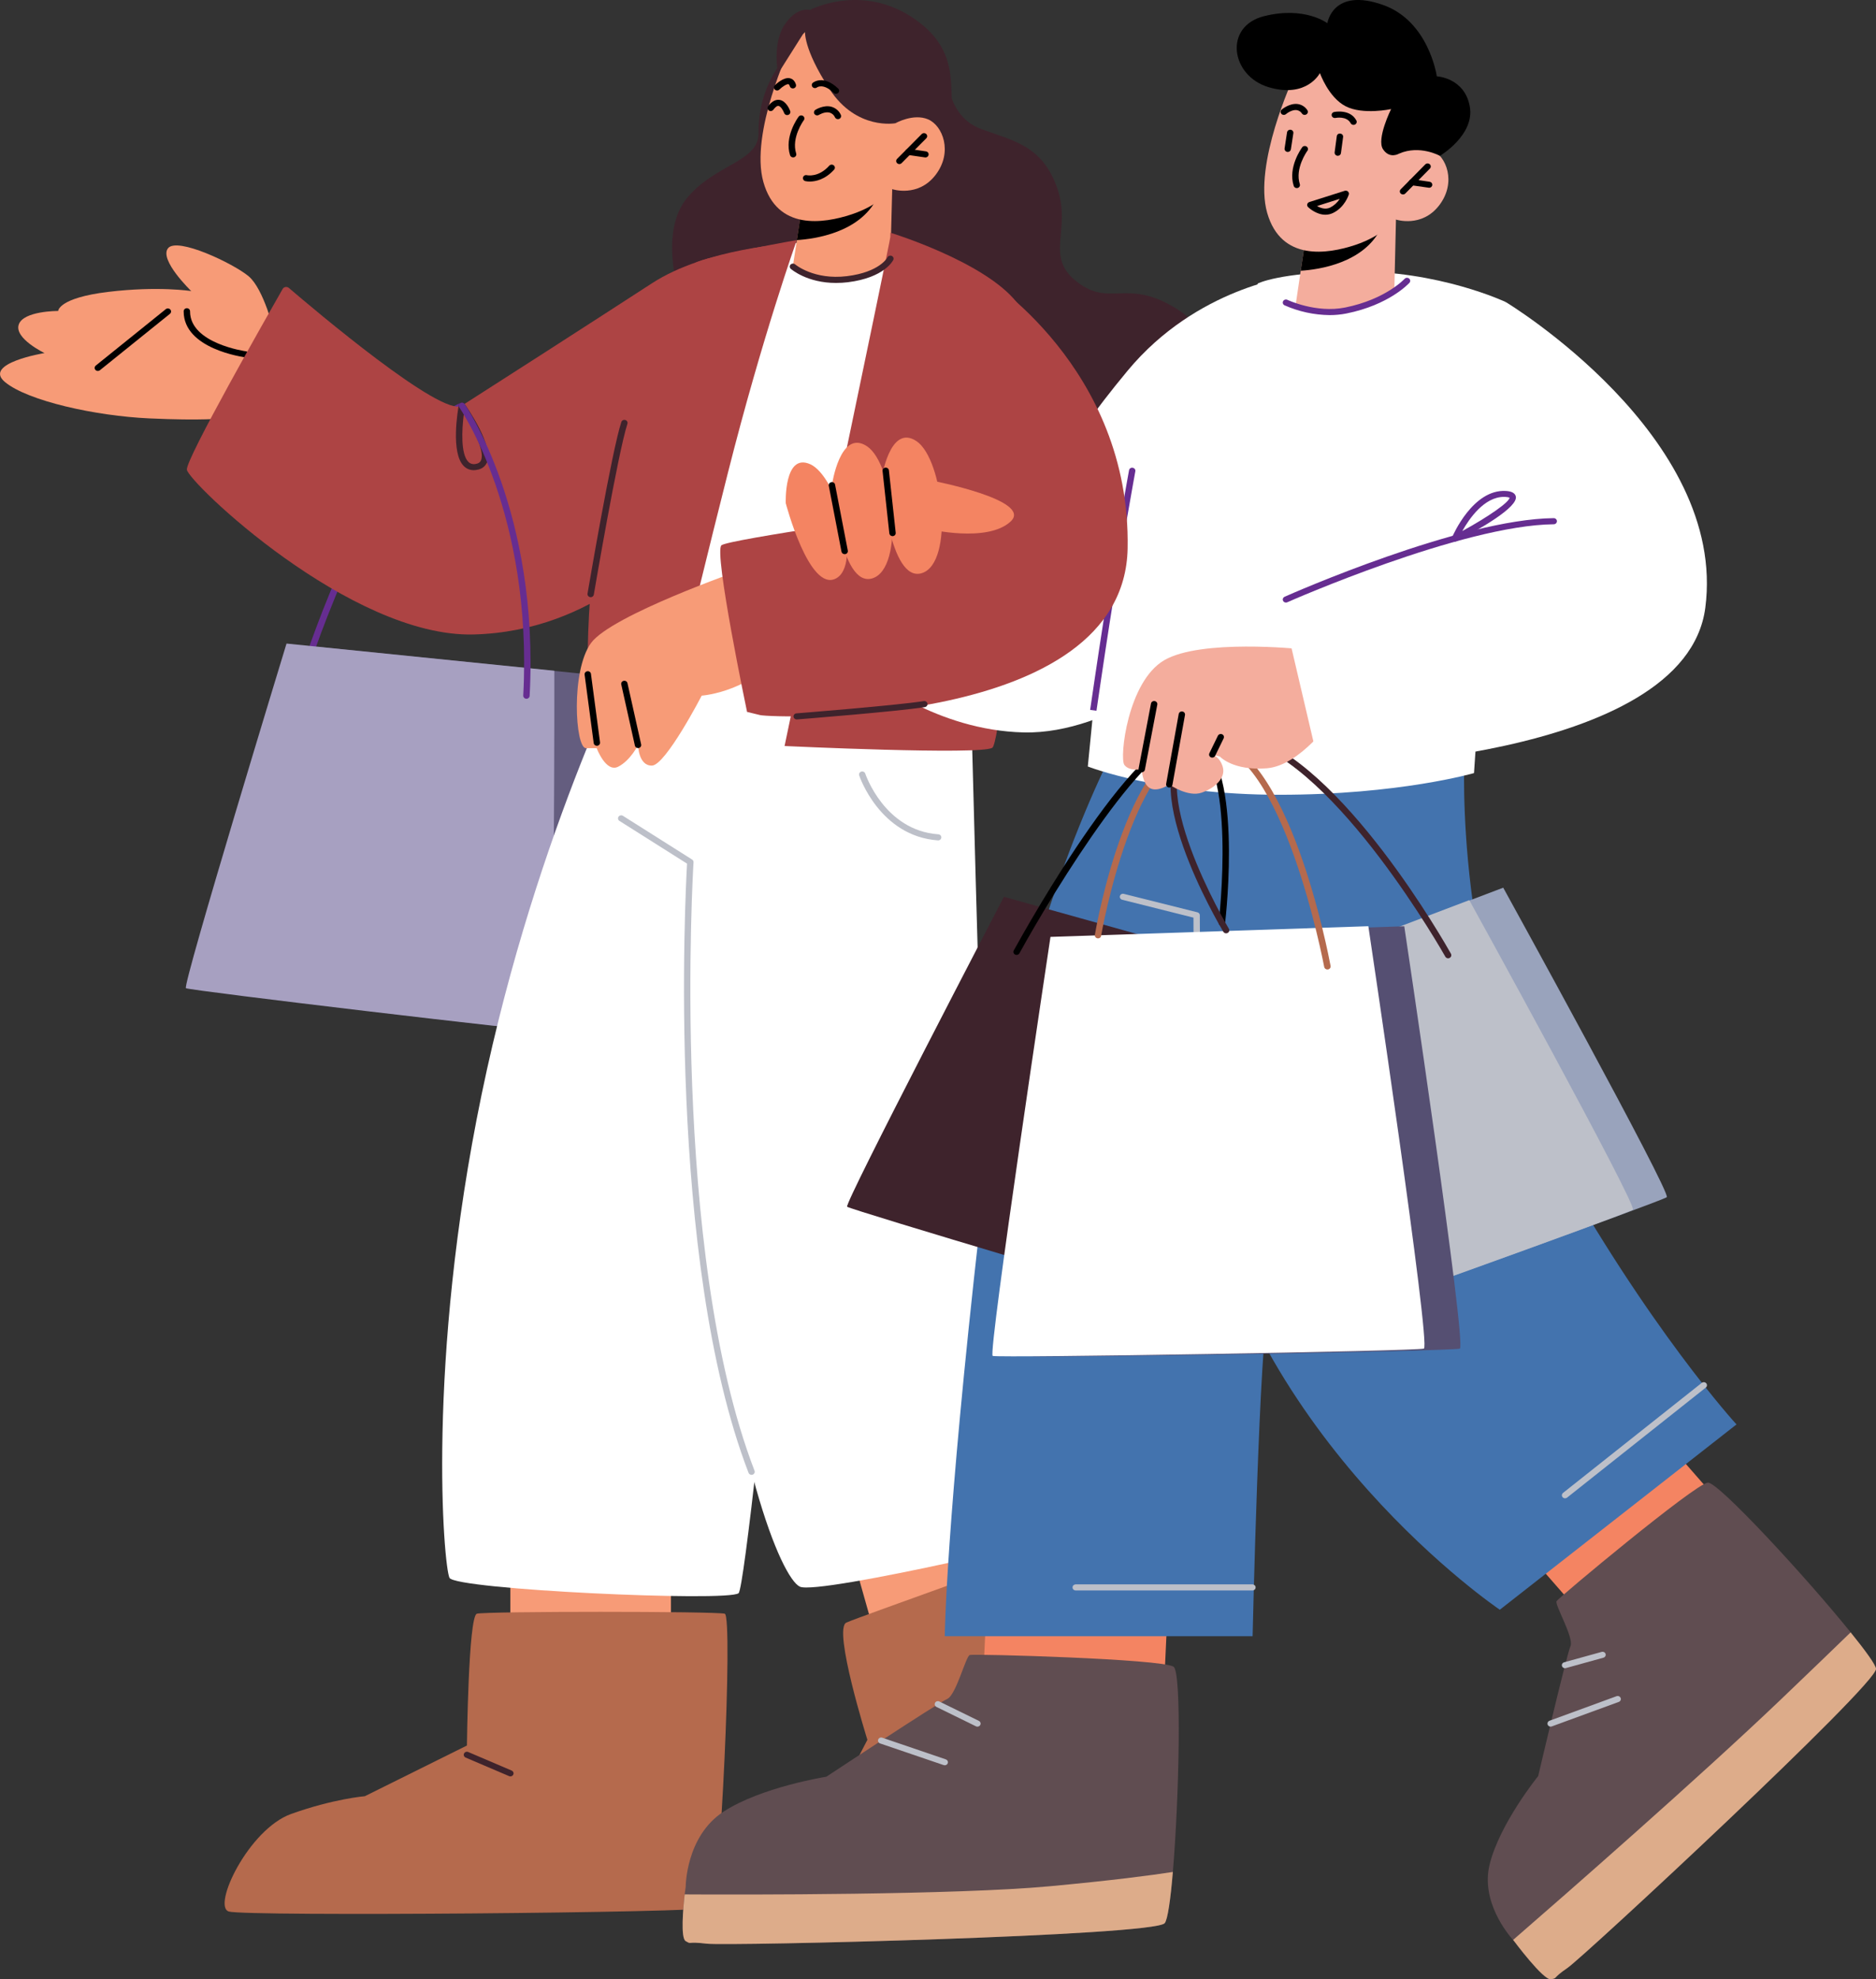 <svg width="346" height="365" viewBox="0 0 346 365" fill="none" xmlns="http://www.w3.org/2000/svg">
<rect x="0" y="0" width="346" height="365" fill="#333333" stroke="none"/>
<g clip-path="url(#clip0_4_165)">
<path d="M56.261 123.935C56.203 123.935 56.146 123.927 56.091 123.912C55.942 123.868 55.817 123.769 55.743 123.638C55.67 123.506 55.654 123.352 55.698 123.209C56.242 121.508 69.124 81.488 84.937 74.299C85.078 74.235 85.239 74.227 85.386 74.277C85.533 74.327 85.653 74.43 85.72 74.564C85.754 74.631 85.773 74.703 85.777 74.777C85.782 74.85 85.77 74.924 85.745 74.994C85.719 75.064 85.679 75.128 85.627 75.182C85.575 75.237 85.512 75.281 85.442 75.313C70.094 82.291 56.953 123.124 56.824 123.536C56.787 123.652 56.713 123.753 56.611 123.825C56.51 123.896 56.387 123.935 56.261 123.935Z" fill="#662D91"/>
<path d="M59.012 119.337C59.012 119.337 39.739 182.454 40.462 182.896C41.185 183.338 106.106 191.058 107.291 190.811C108.476 190.564 108.397 124.356 108.397 124.356L59.012 119.337Z" fill="#645D7F"/>
<path d="M50.575 61.214C50.575 61.214 48.66 53.292 45.856 50.946C43.053 48.599 32.66 43.647 30.984 45.788C29.308 47.928 35.274 53.682 35.274 53.682C35.274 53.682 29.21 52.713 19.971 53.828C10.733 54.943 10.733 57.347 10.733 57.347C10.733 57.347 4.293 57.306 3.452 59.866C2.612 62.425 8.212 65.111 8.212 65.111C8.212 65.111 -3.28 66.984 0.931 70.466C5.142 73.948 17.647 76.71 27.532 77.16C37.417 77.612 40.97 77.16 40.97 77.16L50.575 61.214Z" fill="#F79B77"/>
<path d="M18.042 68.412C17.921 68.412 17.804 68.376 17.705 68.31C17.606 68.244 17.531 68.15 17.49 68.042C17.449 67.933 17.443 67.816 17.474 67.704C17.505 67.593 17.571 67.493 17.663 67.419L30.592 57.004C30.712 56.913 30.864 56.87 31.017 56.884C31.169 56.899 31.31 56.969 31.408 57.082C31.507 57.194 31.556 57.338 31.546 57.484C31.535 57.631 31.465 57.767 31.351 57.865L18.422 68.279C18.316 68.366 18.181 68.413 18.042 68.412Z" fill="black"/>
<path d="M45.325 65.91C44.779 65.844 33.876 64.332 33.876 57.439C33.871 57.362 33.883 57.285 33.91 57.212C33.937 57.14 33.979 57.074 34.035 57.017C34.09 56.961 34.156 56.917 34.23 56.886C34.304 56.855 34.383 56.84 34.464 56.84C34.544 56.84 34.624 56.855 34.698 56.886C34.772 56.917 34.838 56.961 34.894 57.017C34.949 57.074 34.991 57.14 35.018 57.212C35.045 57.285 35.057 57.362 35.052 57.439C35.052 63.357 45.301 64.781 45.404 64.795C45.549 64.817 45.681 64.89 45.773 65C45.865 65.11 45.91 65.249 45.901 65.389C45.891 65.53 45.826 65.662 45.719 65.759C45.613 65.856 45.472 65.912 45.325 65.915V65.91Z" fill="black"/>
<path d="M309.61 268.466L283.987 288.954L293.038 299.306L318.661 278.818L309.61 268.466Z" fill="#F48462"/>
<path d="M52.845 118.683C52.845 118.683 33.572 181.797 34.295 182.241C35.018 182.685 99.934 190.403 101.131 190.154C102.328 189.904 102.237 123.701 102.237 123.701L52.845 118.683Z" fill="#A7A0C1"/>
<path d="M270.093 139.57C270.093 139.57 267.998 179.979 286.035 212.52C304.072 245.06 320.271 262.689 320.271 262.689L276.617 296.862C276.617 296.862 230.363 265.675 221.216 214.42C212.068 163.165 225.144 135.927 225.144 135.927L270.093 139.57Z" fill="#4373AE"/>
<path d="M125.12 53.741C125.12 53.741 121.725 42.804 126.556 36.717C131.648 30.306 139.932 29.901 139.889 24.603C139.79 12.297 149.118 6.612 149.118 6.612L149.51 55.076L125.12 53.741Z" fill="#3E232C"/>
<path d="M149.352 1.85C149.352 1.85 159.762 -3.675 169.853 4.368C179.944 12.411 171.677 21.89 179.19 26.496C186.703 31.103 193.827 36.389 192.724 44.125C191.62 51.861 195.218 61.379 202.08 57.672C212.528 52.029 220.754 68.708 216.559 78.085C212.365 87.463 134.847 65.413 134.847 65.413C134.847 65.413 124.456 48.061 129.903 40.089C135.349 32.117 149.379 16.276 149.352 1.85Z" fill="#3E232C"/>
<path d="M145.946 44.911C145.946 44.911 130.324 45.691 120.25 52.237C110.176 58.783 89.189 72.27 85.189 74.802C81.564 77.092 57.714 56.905 53.285 53.109C53.201 53.035 53.101 52.981 52.991 52.95C52.882 52.919 52.766 52.913 52.654 52.931C52.541 52.95 52.435 52.993 52.343 53.057C52.25 53.121 52.175 53.205 52.122 53.302C49.292 58.252 34.312 84.562 34.465 86.598C34.635 88.841 64.59 117.584 87.343 117.007C110.097 116.43 122.96 100.252 122.96 100.252L145.946 44.911Z" fill="#AD4444"/>
<path d="M123.748 288.249H94.128V301.744H123.748V288.249Z" fill="#F79B77"/>
<path d="M117.65 117.011C117.65 117.011 99.077 152.347 88.83 201.819C78.583 251.29 81.82 288.801 82.9 290.976C83.98 293.151 134.231 295.443 136.219 293.813C138.206 292.183 153.973 127.98 153.973 127.98L122.254 117.011H117.65Z" fill="white"/>
<path d="M86.118 321.903C86.118 321.903 86.379 298.064 87.947 297.597C89.515 297.13 132.113 297.139 133.674 297.597C135.235 298.055 132.807 350.883 131.15 351.817C129.494 352.751 45.344 353.454 42.208 352.518C39.071 351.581 45.866 337.327 53.699 334.522C61.533 331.718 67.288 331.251 67.288 331.251L86.118 321.903Z" fill="#B56A4D"/>
<path d="M186.688 282.563L158.092 289.952L161.772 302.979L190.369 295.59L186.688 282.563Z" fill="#F79B77"/>
<path d="M131.387 128.603C131.387 128.603 126.135 174.851 130.576 222.108C135.017 269.366 144.1 290.976 147.519 292.606C150.937 294.236 200.746 282.59 202.41 281.502C204.074 280.415 182.072 225.586 181.471 212.431C180.871 199.275 178.879 121.538 178.879 121.538L131.387 128.603Z" fill="white"/>
<path d="M159.977 320.852C159.977 320.852 153.561 300.375 156.099 299.232C158.637 298.09 191.946 286.438 194.574 284.93C197.203 283.421 204.526 320.852 204.526 320.852C204.526 320.852 177.823 353.591 176.602 354.574C175.381 355.556 141.751 356.57 139.494 356.213C136.472 355.734 133.987 346.455 140.729 341.833C146.889 337.618 151.61 336.984 151.61 336.984L159.977 320.852Z" fill="#B56A4D"/>
<path d="M181.978 295.498L181.355 308.979L214.723 310.389L215.346 296.908L181.978 295.498Z" fill="#F48462"/>
<path d="M117.765 131.179C117.765 131.179 156.295 135.529 157.047 130.034C158.761 117.524 168.555 51.827 168.555 51.827L162.726 43.013L144.081 45.108C144.081 45.108 135.146 46.023 126.405 68.93C117.664 91.836 117.765 131.179 117.765 131.179Z" fill="white"/>
<path d="M174.641 10.951C174.641 10.951 173.478 21.061 180.978 23.804C186.916 25.974 192.259 26.842 194.998 34.725C197.682 42.44 192.556 47.303 198.647 51.99C204.737 56.676 207.617 51.367 216.54 56.658C228.321 63.643 221.625 77.52 215.314 77.971C209.003 78.422 181.617 58.437 181.617 58.437L164.902 16.951L174.641 10.951Z" fill="#3E232C"/>
<path d="M164.555 34.883L164.22 47.704C164.22 47.704 161.706 51.33 153.851 51.752C147.997 52.065 146.226 49.151 146.226 49.151L147.933 37.971L162.166 35.334L164.555 34.883Z" fill="#F79B77"/>
<path d="M162.166 35.327C162.092 35.754 161.95 36.168 161.744 36.554C158.579 42.885 150.346 44.068 146.966 44.274L147.923 37.964L162.166 35.327Z" fill="black"/>
<path d="M145.711 8.684C145.711 8.684 138.258 24.582 140.796 33.575C143.334 42.569 151.885 41.236 157.023 39.549C162.161 37.861 164.557 34.885 164.557 34.885C164.557 34.885 169.317 36.476 172.553 32.259C175.79 28.042 173.873 23.147 171.158 22.004C168.443 20.862 165.173 22.714 165.173 22.714L167.761 18.098C167.761 18.098 157.31 -5.579 145.711 8.684Z" fill="#F79B77"/>
<path d="M165.18 22.721C165.18 22.721 157.997 24.095 153.013 16.466C148.029 8.837 148.483 5.687 148.483 5.687L143.506 13.563C143.506 13.563 142.395 8.093 144.682 4.606C146.968 1.12 149.343 1.843 149.343 1.843L165.173 5.625L169.341 17.76L165.18 22.721Z" fill="#3E232C"/>
<path d="M149.348 33.481C149.073 33.486 148.799 33.459 148.531 33.401C148.456 33.383 148.385 33.351 148.323 33.307C148.261 33.262 148.209 33.206 148.17 33.142C148.13 33.079 148.104 33.008 148.094 32.934C148.083 32.861 148.088 32.786 148.108 32.715C148.126 32.642 148.159 32.574 148.205 32.514C148.251 32.454 148.31 32.404 148.377 32.366C148.444 32.328 148.518 32.304 148.595 32.294C148.672 32.284 148.751 32.289 148.826 32.309C148.931 32.332 150.98 32.756 152.958 30.542C153.061 30.435 153.204 30.371 153.355 30.363C153.507 30.354 153.656 30.402 153.772 30.497C153.887 30.591 153.96 30.724 153.976 30.869C153.991 31.013 153.947 31.158 153.853 31.272C152.156 33.159 150.36 33.481 149.348 33.481Z" fill="black"/>
<path d="M146.281 29.031C146.155 29.03 146.033 28.991 145.932 28.919C145.83 28.848 145.756 28.747 145.718 28.632C144.617 25.198 147.155 21.704 147.267 21.558C147.309 21.491 147.365 21.434 147.431 21.389C147.497 21.344 147.572 21.312 147.651 21.297C147.731 21.281 147.813 21.281 147.892 21.297C147.972 21.312 148.047 21.344 148.113 21.389C148.179 21.434 148.235 21.491 148.277 21.558C148.319 21.624 148.346 21.698 148.356 21.775C148.367 21.852 148.36 21.93 148.338 22.005C148.315 22.079 148.277 22.148 148.225 22.208C148.201 22.238 145.91 25.395 146.841 28.303C146.864 28.373 146.872 28.448 146.865 28.521C146.858 28.595 146.835 28.666 146.799 28.732C146.763 28.797 146.713 28.855 146.653 28.902C146.594 28.949 146.525 28.984 146.451 29.006C146.396 29.021 146.338 29.03 146.281 29.031Z" fill="black"/>
<path d="M154.54 21.974C154.43 21.974 154.323 21.944 154.229 21.888C154.136 21.832 154.06 21.753 154.011 21.659C153.925 21.448 153.791 21.259 153.619 21.105C153.447 20.951 153.24 20.836 153.015 20.768C152.094 20.523 151.019 21.201 151.009 21.207C150.879 21.28 150.726 21.302 150.579 21.27C150.433 21.238 150.305 21.153 150.221 21.033C150.138 20.914 150.106 20.768 150.131 20.626C150.157 20.485 150.238 20.358 150.358 20.271C150.418 20.232 151.888 19.307 153.319 19.68C153.707 19.789 154.065 19.978 154.368 20.234C154.67 20.49 154.91 20.807 155.07 21.162C155.138 21.296 155.148 21.451 155.098 21.592C155.047 21.734 154.941 21.85 154.801 21.917C154.72 21.954 154.631 21.973 154.54 21.974Z" fill="black"/>
<path d="M145.182 21.226C145.059 21.226 144.939 21.189 144.84 21.121C144.74 21.052 144.665 20.955 144.627 20.843C144.447 20.349 143.994 19.591 143.585 19.534C143.312 19.484 142.97 19.774 142.596 20.28C142.501 20.39 142.367 20.46 142.22 20.479C142.073 20.497 141.924 20.462 141.803 20.379C141.682 20.297 141.597 20.174 141.567 20.035C141.537 19.897 141.562 19.752 141.639 19.63C142.307 18.728 143.027 18.316 143.757 18.421C145.038 18.6 145.673 20.292 145.74 20.482C145.765 20.551 145.775 20.625 145.77 20.698C145.765 20.772 145.745 20.843 145.711 20.909C145.677 20.975 145.629 21.034 145.572 21.083C145.514 21.131 145.446 21.168 145.373 21.192C145.312 21.214 145.247 21.226 145.182 21.226Z" fill="black"/>
<path d="M154.186 17.299C154.109 17.3 154.032 17.285 153.961 17.257C153.889 17.229 153.824 17.187 153.77 17.134C151.835 15.289 150.719 16.09 150.676 16.125C150.556 16.216 150.404 16.259 150.251 16.244C150.099 16.23 149.958 16.159 149.86 16.047C149.761 15.935 149.712 15.79 149.722 15.644C149.733 15.498 149.803 15.362 149.917 15.264C149.999 15.2 151.864 13.721 154.6 16.34C154.682 16.419 154.737 16.519 154.759 16.628C154.782 16.736 154.77 16.849 154.726 16.951C154.682 17.053 154.607 17.141 154.511 17.203C154.415 17.265 154.302 17.299 154.186 17.299Z" fill="black"/>
<path d="M143.324 16.69C143.21 16.69 143.097 16.658 143.002 16.597C142.906 16.537 142.831 16.451 142.785 16.351C142.74 16.25 142.726 16.139 142.746 16.031C142.765 15.923 142.817 15.823 142.896 15.742C143.157 15.479 144.55 14.172 145.692 14.435C146.053 14.515 146.539 14.776 146.786 15.55C146.813 15.622 146.825 15.699 146.821 15.775C146.816 15.851 146.795 15.926 146.76 15.995C146.724 16.063 146.674 16.124 146.613 16.173C146.552 16.223 146.481 16.26 146.404 16.282C146.328 16.304 146.247 16.311 146.167 16.303C146.088 16.294 146.011 16.271 145.941 16.233C145.872 16.195 145.811 16.144 145.763 16.083C145.715 16.022 145.68 15.952 145.661 15.878C145.625 15.758 145.541 15.557 145.421 15.53C145.11 15.452 144.275 15.988 143.746 16.514C143.691 16.569 143.626 16.613 143.554 16.644C143.481 16.674 143.403 16.69 143.324 16.69Z" fill="black"/>
<path d="M165.869 30.258C165.755 30.257 165.643 30.224 165.547 30.164C165.452 30.103 165.377 30.017 165.331 29.916C165.286 29.816 165.272 29.705 165.291 29.597C165.311 29.488 165.363 29.388 165.441 29.308L169.989 24.729C170.096 24.62 170.244 24.557 170.4 24.553C170.556 24.549 170.707 24.604 170.82 24.706C170.934 24.808 171 24.949 171.004 25.098C171.009 25.247 170.951 25.392 170.844 25.5L166.295 30.079C166.241 30.135 166.175 30.18 166.102 30.211C166.028 30.241 165.949 30.257 165.869 30.258Z" fill="black"/>
<path d="M170.672 29.04C170.581 29.04 167.447 28.571 167.447 28.571C167.295 28.545 167.159 28.463 167.07 28.343C166.98 28.222 166.944 28.073 166.968 27.927C166.995 27.782 167.08 27.651 167.205 27.564C167.33 27.477 167.485 27.439 167.638 27.458L170.772 27.916C170.849 27.927 170.922 27.952 170.989 27.99C171.055 28.028 171.113 28.079 171.158 28.138C171.204 28.198 171.237 28.265 171.256 28.337C171.274 28.409 171.277 28.484 171.265 28.557C171.245 28.692 171.173 28.816 171.064 28.905C170.954 28.994 170.815 29.042 170.672 29.04Z" fill="black"/>
<path d="M144.703 137.578C144.703 137.578 164.179 44.526 164.205 43.72L164.232 42.916C164.232 42.916 181.491 48.201 187.478 55.703C191.833 61.159 185.084 136.509 183.023 137.896C180.962 139.284 144.703 137.578 144.703 137.578Z" fill="#AD4444"/>
<path d="M160.595 124.738C160.595 124.738 172.616 134.698 188.819 135.073C205.022 135.449 221.443 121.203 221.443 121.203L238.331 50.946C238.331 50.946 220.749 52.977 207.984 68.346C195.218 83.715 192.386 91.511 192.386 91.511L160.595 124.738Z" fill="white"/>
<path d="M206.59 135.927C206.59 135.927 186.959 171.03 180.71 226.083C174.462 281.136 174.246 301.746 174.246 301.746H231.024C231.024 301.746 232.272 246.203 234.026 240.726C236.808 232.026 226.186 142.01 226.186 142.01L206.59 135.927Z" fill="#4373AE"/>
<path d="M202.307 124.271L200.631 141.353C200.631 141.353 213.816 146.569 235.946 146.569C258.077 146.569 271.858 142.571 271.858 142.571L277.714 55.703C277.714 55.703 265.365 49.845 249.277 50.062C235.87 50.245 231.984 52.283 231.984 52.283L202.307 124.271Z" fill="white"/>
<path d="M121.943 137.905C121.943 137.905 126.582 117.552 134.267 87.131C140.612 62.029 146.956 44.274 146.956 44.274C146.956 44.274 132.352 46.836 128.622 48.292C124.892 49.748 111.904 81.472 109.556 102.432C107.207 123.392 108.962 136.051 110.082 136.967C111.203 137.882 121.943 137.905 121.943 137.905Z" fill="#AD4444"/>
<path d="M223.014 204.841C222.883 204.841 222.757 204.799 222.653 204.723C222.55 204.647 222.477 204.54 222.444 204.42C220.201 196.212 220.117 172.836 220.117 169.226L206.973 165.931C206.822 165.893 206.693 165.8 206.614 165.671C206.535 165.542 206.513 165.389 206.552 165.244C206.57 165.172 206.604 165.104 206.65 165.045C206.696 164.985 206.755 164.935 206.822 164.898C206.889 164.86 206.963 164.836 207.04 164.827C207.117 164.818 207.195 164.823 207.27 164.843L220.852 168.246C220.978 168.277 221.089 168.348 221.168 168.446C221.248 168.545 221.29 168.666 221.29 168.791C221.29 169.056 221.237 195.559 223.581 204.133C223.62 204.278 223.598 204.431 223.52 204.56C223.441 204.688 223.313 204.782 223.162 204.82C223.114 204.834 223.064 204.84 223.014 204.841Z" fill="#BDC0C9"/>
<path d="M136.544 105.172C136.544 105.172 112.773 113.442 109.012 118.575C105.251 123.708 106.087 137.985 108.074 137.976H110.051C110.051 137.976 111.746 142.537 114.009 141.397C116.271 140.257 117.681 137.404 117.681 137.404C117.681 137.404 117.741 141.262 120.255 141.186C122.769 141.111 129.422 128.287 129.422 128.287C129.422 128.287 139.58 127.586 144.88 118.809C150.181 110.031 136.544 105.172 136.544 105.172Z" fill="#F79B77"/>
<path d="M202.228 131.073L201.06 130.918C201.06 130.918 202.496 121.025 203.528 114.477C205.623 101.109 208.209 86.866 208.235 86.721C208.246 86.648 208.272 86.577 208.313 86.513C208.354 86.449 208.407 86.394 208.471 86.352C208.535 86.309 208.607 86.279 208.683 86.263C208.76 86.248 208.838 86.248 208.915 86.263C208.991 86.276 209.064 86.303 209.129 86.342C209.195 86.382 209.251 86.433 209.296 86.493C209.34 86.554 209.372 86.622 209.388 86.694C209.405 86.766 209.407 86.841 209.394 86.914C209.37 87.056 206.784 101.285 204.692 114.642C203.665 121.187 202.228 131.073 202.228 131.073Z" fill="#662D91"/>
<path d="M181.373 50.946C181.373 50.946 208.587 67.746 207.974 101.115C207.361 134.485 142.582 132.459 140.178 131.872L137.784 131.289C137.784 131.289 131.581 101.656 133.07 100.55C134.559 99.444 169.355 94.524 169.355 94.524L181.373 50.946Z" fill="#AD4444"/>
<path d="M216.313 345.221C215.889 350.329 215.355 354.038 214.807 354.67C212.808 357.007 134.205 358.919 130.324 358.447C126.443 357.976 127.715 358.676 126.467 357.976C125.51 357.435 125.989 351.993 126.278 349.36C126.398 348.506 126.467 347.943 126.467 347.943C126.467 347.943 126.467 338.632 133.453 334.09C140.439 329.547 152.41 327.656 152.41 327.656C152.41 327.656 172.999 314.047 174.675 313.328C176.351 312.61 178.11 305.455 178.862 305.208C179.614 304.96 214.33 305.929 216.449 307.369C217.984 308.424 217.464 331.681 216.313 345.221Z" fill="#604D51"/>
<path d="M346 307.763C346.165 310.641 292.133 360.842 289.107 362.912C286.081 364.982 287.412 364.744 286.047 365.005C284.683 365.266 279.227 357.941 279.227 357.941C279.178 357.877 279.123 357.816 279.064 357.761C278.123 356.705 273.079 350.7 274.735 343.861C276.569 336.326 283.696 327.532 283.696 327.532C283.696 327.532 288.942 305.153 289.646 303.6C290.35 302.048 286.706 295.931 287.084 295.278C287.462 294.626 312.528 273.72 314.977 273.42C316.811 273.191 333.134 290.873 341.312 301.018C344.094 304.466 345.952 307.03 346 307.763Z" fill="#604D51"/>
<path d="M257.464 40.49L257.168 53.311C257.168 53.311 254.666 56.944 246.811 57.386C240.96 57.716 238.939 56.411 238.939 56.411L239.897 49.938L240.854 43.624L255.07 40.941L257.464 40.49Z" fill="#F4AD9D"/>
<path d="M255.07 40.941C255 41.368 254.859 41.782 254.654 42.168C251.506 48.507 243.275 49.723 239.897 49.931L240.854 43.617L255.07 40.941Z" fill="black"/>
<path d="M238.551 14.344C238.551 14.344 231.144 30.262 233.71 39.249C236.277 48.235 244.831 46.877 249.954 45.176C255.078 43.475 257.464 40.492 257.464 40.492C257.464 40.492 262.229 42.072 265.454 37.845C268.678 33.619 266.746 28.729 264.017 27.593C261.288 26.457 258.032 28.319 258.032 28.319L260.605 23.696C260.605 23.696 250.1 0.055 238.551 14.344Z" fill="#F4AD9D"/>
<path d="M239.174 34.688C239.048 34.688 238.925 34.65 238.824 34.578C238.723 34.507 238.648 34.407 238.611 34.292C237.498 30.858 240.028 27.359 240.136 27.213C240.176 27.144 240.231 27.084 240.297 27.037C240.363 26.99 240.439 26.957 240.52 26.939C240.6 26.922 240.683 26.921 240.764 26.936C240.845 26.951 240.922 26.983 240.989 27.028C241.056 27.074 241.113 27.132 241.155 27.2C241.198 27.267 241.224 27.343 241.234 27.421C241.244 27.499 241.237 27.579 241.213 27.654C241.188 27.73 241.148 27.799 241.094 27.858C241.07 27.891 238.788 31.064 239.731 33.96C239.776 34.102 239.761 34.256 239.688 34.388C239.616 34.519 239.492 34.618 239.344 34.663C239.289 34.679 239.231 34.688 239.174 34.688Z" fill="black"/>
<path d="M258.762 35.86C258.647 35.861 258.535 35.829 258.439 35.768C258.342 35.708 258.267 35.622 258.222 35.521C258.176 35.42 258.163 35.309 258.183 35.2C258.204 35.092 258.257 34.992 258.336 34.913L262.87 30.317C262.923 30.264 262.987 30.221 263.057 30.19C263.128 30.16 263.204 30.144 263.281 30.142C263.358 30.139 263.435 30.152 263.507 30.178C263.579 30.204 263.645 30.244 263.701 30.295C263.757 30.345 263.802 30.406 263.834 30.473C263.865 30.541 263.883 30.613 263.885 30.687C263.887 30.761 263.874 30.834 263.847 30.903C263.819 30.972 263.778 31.035 263.725 31.089L259.191 35.684C259.135 35.74 259.069 35.784 258.995 35.815C258.922 35.845 258.842 35.86 258.762 35.86Z" fill="black"/>
<path d="M263.562 34.626C263.476 34.626 260.34 34.168 260.34 34.168C260.186 34.146 260.047 34.066 259.954 33.945C259.862 33.825 259.823 33.675 259.847 33.527C259.855 33.453 259.88 33.382 259.919 33.318C259.958 33.253 260.011 33.197 260.073 33.153C260.136 33.109 260.208 33.078 260.284 33.062C260.359 33.045 260.438 33.044 260.515 33.058L263.651 33.516C263.8 33.534 263.937 33.606 264.032 33.718C264.127 33.829 264.174 33.971 264.162 34.115C264.151 34.258 264.082 34.392 263.971 34.489C263.859 34.585 263.713 34.637 263.562 34.633V34.626Z" fill="black"/>
<path d="M258.053 28.319C258.053 28.319 256.33 29.402 255.078 27.526C253.825 25.651 256.567 20.115 256.567 20.115C256.567 20.115 251.398 21.239 248.202 19.605C245.006 17.97 243.438 13.471 243.438 13.471C243.438 13.471 241.087 18.156 234.031 16.095C226.976 14.034 225.63 4.849 233.162 2.974C240.694 1.099 244.812 4.286 244.812 4.286C244.812 4.286 245.769 -2.379 255.078 0.911C263.565 3.91 264.999 14.078 264.999 14.078C264.999 14.078 270.093 14.307 271.075 19.605C272.056 24.903 265.568 28.74 265.568 28.74C265.568 28.74 261.889 26.675 258.053 28.319Z" fill="black"/>
<path d="M244.45 39.599C242.722 39.599 241.326 38.26 241.254 38.189C241.184 38.121 241.133 38.037 241.106 37.944C241.079 37.852 241.077 37.755 241.101 37.662C241.125 37.57 241.173 37.484 241.241 37.414C241.309 37.344 241.394 37.292 241.489 37.261L248.015 35.187C248.116 35.155 248.225 35.15 248.329 35.173C248.433 35.195 248.529 35.244 248.606 35.315C248.684 35.385 248.739 35.475 248.768 35.573C248.796 35.672 248.796 35.776 248.767 35.874C248.736 35.97 248.022 38.237 245.858 39.274C245.422 39.487 244.94 39.598 244.45 39.599ZM242.908 37.996C243.54 38.365 244.455 38.697 245.334 38.273C246.061 37.903 246.668 37.349 247.088 36.671L242.908 37.996Z" fill="black"/>
<path d="M246.737 28.733C246.654 28.731 246.572 28.712 246.497 28.679C246.422 28.645 246.355 28.597 246.3 28.538C246.245 28.478 246.204 28.409 246.178 28.333C246.153 28.258 246.144 28.178 246.152 28.099L246.55 25.123C246.556 25.048 246.578 24.976 246.615 24.91C246.653 24.844 246.704 24.787 246.765 24.741C246.827 24.695 246.898 24.663 246.974 24.645C247.05 24.627 247.129 24.624 247.206 24.637C247.283 24.646 247.357 24.669 247.425 24.706C247.492 24.742 247.551 24.791 247.599 24.85C247.646 24.909 247.681 24.976 247.701 25.047C247.721 25.119 247.726 25.193 247.716 25.267L247.318 28.243C247.3 28.378 247.231 28.503 247.124 28.593C247.017 28.683 246.879 28.733 246.737 28.733Z" fill="black"/>
<path d="M237.503 28.023C237.419 28.021 237.337 28.002 237.261 27.968C237.186 27.933 237.118 27.885 237.064 27.824C237.009 27.764 236.968 27.693 236.943 27.616C236.919 27.54 236.911 27.459 236.921 27.38L237.376 24.404C237.4 24.257 237.483 24.125 237.608 24.035C237.733 23.947 237.889 23.908 238.044 23.927C238.198 23.95 238.337 24.029 238.429 24.149C238.522 24.269 238.562 24.419 238.539 24.566L238.084 27.543C238.064 27.676 237.994 27.799 237.887 27.887C237.78 27.975 237.644 28.024 237.503 28.023Z" fill="black"/>
<path d="M249.636 23.03C249.528 23.03 249.421 23.002 249.329 22.948C249.236 22.895 249.161 22.818 249.111 22.726C248.376 21.352 246.389 21.732 246.303 21.752C246.152 21.779 245.995 21.749 245.866 21.669C245.736 21.588 245.644 21.463 245.609 21.32C245.576 21.174 245.605 21.022 245.69 20.898C245.774 20.773 245.907 20.685 246.059 20.654C246.179 20.631 249.006 20.07 250.158 22.21C250.193 22.276 250.215 22.348 250.221 22.421C250.228 22.495 250.219 22.569 250.196 22.64C250.172 22.71 250.134 22.775 250.084 22.832C250.034 22.888 249.973 22.934 249.904 22.968C249.821 23.009 249.729 23.03 249.636 23.03Z" fill="black"/>
<path d="M240.617 21.192C240.523 21.191 240.429 21.169 240.346 21.126C240.263 21.083 240.191 21.022 240.138 20.947C240.034 20.777 239.891 20.631 239.721 20.519C239.551 20.408 239.358 20.333 239.155 20.301C238.357 20.193 237.455 20.811 237.167 21.052C237.05 21.15 236.896 21.199 236.74 21.188C236.585 21.178 236.44 21.108 236.338 20.996C236.236 20.883 236.184 20.736 236.195 20.587C236.206 20.439 236.279 20.3 236.397 20.203C236.456 20.152 237.819 19.014 239.301 19.179C239.671 19.227 240.026 19.352 240.339 19.547C240.653 19.742 240.917 20.001 241.113 20.305C241.173 20.389 241.209 20.488 241.215 20.589C241.222 20.691 241.199 20.793 241.15 20.883C241.101 20.973 241.027 21.049 240.936 21.102C240.845 21.155 240.741 21.184 240.634 21.185L240.617 21.192Z" fill="black"/>
<path d="M185.163 165.388C185.163 165.388 155.635 222.005 156.24 222.543C156.846 223.081 216.94 240.999 218.108 240.958C219.276 240.916 231.036 178.212 231.036 178.212L185.163 165.388Z" fill="#3E232C"/>
<path d="M232.841 180.563C232.841 180.563 245.958 242.574 246.782 242.643C247.606 242.711 306.517 221.501 307.412 220.783C308.308 220.064 277.247 163.703 277.247 163.703L232.841 180.563Z" fill="#99A3BC"/>
<path d="M226.581 182.859C226.581 182.859 239.7 244.87 240.524 244.939C241.347 245.008 300.259 223.8 301.154 223.079C302.049 222.358 270.989 166 270.989 166L226.581 182.859Z" fill="#BDC0C9"/>
<path d="M200.373 172.779C200.373 172.779 188.79 249.651 189.712 250.068C190.634 250.484 267.895 249.188 269.241 248.712C270.586 248.236 258.997 170.819 258.997 170.819L200.373 172.779Z" fill="#554F72"/>
<path d="M193.744 172.779C193.744 172.779 182.163 249.651 183.085 250.056C184.007 250.461 261.269 249.177 262.614 248.701C263.96 248.224 252.37 170.808 252.37 170.808L193.744 172.779Z" fill="white"/>
<path d="M87.398 86.71C87.058 86.714 86.719 86.651 86.405 86.526C86.09 86.4 85.806 86.214 85.569 85.98C83.07 83.555 84.451 75.606 84.612 74.708C84.631 74.597 84.686 74.494 84.767 74.412C84.849 74.331 84.954 74.275 85.069 74.251C85.183 74.229 85.3 74.239 85.408 74.28C85.516 74.32 85.609 74.39 85.677 74.48C86.24 75.276 91.14 82.355 89.788 85.345C89.548 85.847 89.05 86.49 87.903 86.657C87.737 86.688 87.568 86.706 87.398 86.71ZM85.543 76.377C85.179 79.2 84.942 83.775 86.4 85.192C86.568 85.356 86.777 85.476 87.007 85.541C87.237 85.605 87.481 85.612 87.714 85.561C88.389 85.455 88.605 85.139 88.708 84.908C89.488 83.189 87.161 78.916 85.543 76.377Z" fill="#3E232C"/>
<path d="M138.608 271.983C138.488 271.983 138.37 271.948 138.272 271.882C138.173 271.816 138.098 271.722 138.057 271.614C122.893 232.209 126.415 164.562 126.716 159.269L114.248 151.39C114.184 151.35 114.128 151.298 114.085 151.236C114.042 151.175 114.012 151.107 113.996 151.035C113.981 150.963 113.981 150.888 113.995 150.816C114.01 150.744 114.039 150.675 114.082 150.613C114.124 150.552 114.179 150.499 114.243 150.457C114.306 150.416 114.378 150.387 114.454 150.373C114.529 150.358 114.607 150.357 114.682 150.371C114.758 150.385 114.83 150.413 114.894 150.454L127.648 158.513C127.734 158.568 127.803 158.643 127.85 158.731C127.896 158.82 127.917 158.918 127.911 159.017C127.866 159.729 123.535 230.618 139.163 271.229C139.196 271.314 139.207 271.406 139.195 271.495C139.183 271.585 139.148 271.671 139.094 271.745C139.04 271.82 138.968 271.88 138.884 271.923C138.801 271.965 138.707 271.987 138.613 271.987L138.608 271.983Z" fill="#BDC0C9"/>
<path d="M173.004 154.983C162.23 154.213 158.498 143.109 158.464 142.999C158.441 142.929 158.433 142.855 158.44 142.782C158.447 142.708 158.469 142.637 158.505 142.572C158.541 142.506 158.589 142.448 158.649 142.401C158.708 142.354 158.776 142.318 158.85 142.297C158.923 142.275 159.001 142.267 159.077 142.273C159.154 142.28 159.229 142.301 159.297 142.335C159.365 142.369 159.426 142.416 159.475 142.473C159.525 142.529 159.562 142.595 159.585 142.665C159.618 142.768 163.116 153.149 173.047 153.861C173.202 153.866 173.349 153.931 173.455 154.04C173.561 154.149 173.617 154.294 173.612 154.442C173.606 154.591 173.539 154.732 173.425 154.833C173.311 154.934 173.159 154.988 173.004 154.983Z" fill="#BDC0C9"/>
<path d="M108.94 110.136C108.856 110.133 108.773 110.114 108.697 110.079C108.621 110.044 108.553 109.994 108.498 109.933C108.444 109.871 108.403 109.8 108.379 109.722C108.355 109.645 108.348 109.564 108.359 109.484C108.543 108.412 112.836 83.154 114.6 77.808C114.65 77.67 114.755 77.556 114.892 77.49C115.029 77.424 115.187 77.412 115.334 77.456C115.48 77.5 115.602 77.597 115.675 77.726C115.747 77.855 115.765 78.006 115.723 78.147C113.982 83.413 109.565 109.401 109.52 109.662C109.498 109.794 109.427 109.914 109.321 110.001C109.215 110.088 109.08 110.136 108.94 110.136Z" fill="#3E232C"/>
<path d="M154.179 52.18C148.859 52.18 145.96 49.677 145.824 49.558C145.719 49.455 145.661 49.317 145.659 49.174C145.657 49.03 145.713 48.891 145.815 48.786C145.917 48.68 146.057 48.616 146.207 48.606C146.356 48.596 146.505 48.641 146.621 48.732C146.657 48.762 150.095 51.683 156.221 50.927C162.271 50.181 163.671 47.493 163.683 47.461C163.751 47.328 163.87 47.224 164.016 47.173C164.162 47.123 164.322 47.128 164.464 47.189C164.604 47.251 164.714 47.363 164.768 47.501C164.823 47.64 164.819 47.793 164.756 47.928C164.691 48.061 163.14 51.207 156.377 52.049C155.648 52.137 154.914 52.181 154.179 52.18Z" fill="#3E232C"/>
<path d="M146.963 132.676C146.808 132.682 146.656 132.629 146.541 132.528C146.427 132.427 146.359 132.287 146.353 132.138C146.346 131.989 146.402 131.844 146.508 131.735C146.613 131.625 146.76 131.56 146.915 131.554C147.1 131.538 165.402 130.084 170.377 129.295C170.453 129.282 170.531 129.285 170.606 129.301C170.682 129.318 170.753 129.348 170.815 129.391C170.878 129.434 170.932 129.488 170.972 129.551C171.013 129.613 171.041 129.683 171.054 129.756C171.066 129.829 171.064 129.903 171.047 129.975C171.029 130.047 170.997 130.115 170.952 130.175C170.908 130.235 170.851 130.286 170.786 130.325C170.72 130.364 170.647 130.39 170.571 130.403C165.544 131.202 147.763 132.617 147.006 132.674L146.963 132.676Z" fill="#3E232C"/>
<path d="M187.488 176.101C187.393 176.101 187.299 176.079 187.215 176.037C187.078 175.966 186.976 175.846 186.931 175.704C186.886 175.562 186.902 175.408 186.975 175.277C189.396 170.879 210.876 132.42 220.138 135.877C229.475 139.366 226.097 169.001 225.949 170.26C225.941 170.334 225.918 170.406 225.881 170.472C225.844 170.537 225.794 170.595 225.733 170.641C225.673 170.687 225.603 170.721 225.528 170.741C225.453 170.761 225.375 170.767 225.298 170.757C225.143 170.74 225.002 170.665 224.905 170.549C224.808 170.433 224.764 170.285 224.78 170.137C224.816 169.837 228.216 140.101 219.712 136.925C212.702 134.32 194.457 164.102 188.017 175.801C187.966 175.893 187.89 175.969 187.797 176.022C187.703 176.075 187.596 176.102 187.488 176.101Z" fill="black"/>
<path d="M171.797 88.617C171.797 88.617 190.698 92.232 186.377 96.193C182.056 100.154 171.258 97.567 171.258 97.567L171.797 88.617Z" fill="#F48462"/>
<path d="M162.549 88.514C162.549 88.514 164.045 78.017 169.034 81.357C174.023 84.698 176.023 103.794 170.033 105.694C164.043 107.595 162.549 88.514 162.549 88.514Z" fill="#F48462"/>
<path d="M153.434 89.469C153.434 89.469 154.933 78.969 159.922 82.312C164.912 85.654 166.908 104.749 160.921 106.649C154.933 108.549 153.434 89.469 153.434 89.469Z" fill="#F48462"/>
<path d="M144.919 92.793C144.919 92.793 144.569 83.422 149.446 85.615C154.323 87.809 159.075 104.16 154.155 106.693C149.235 109.225 144.919 92.793 144.919 92.793Z" fill="#F48462"/>
<path d="M155.781 102.196C155.644 102.195 155.511 102.149 155.405 102.066C155.3 101.982 155.228 101.867 155.201 101.738L152.855 89.574C152.841 89.501 152.843 89.426 152.859 89.353C152.876 89.281 152.907 89.212 152.952 89.151C152.996 89.091 153.053 89.039 153.119 88.999C153.184 88.959 153.257 88.932 153.334 88.919C153.41 88.906 153.489 88.906 153.565 88.922C153.641 88.938 153.712 88.968 153.776 89.01C153.84 89.053 153.894 89.108 153.935 89.171C153.976 89.234 154.004 89.304 154.016 89.377L156.365 101.539C156.379 101.612 156.378 101.687 156.361 101.76C156.345 101.832 156.313 101.901 156.269 101.962C156.224 102.023 156.167 102.075 156.102 102.115C156.036 102.154 155.963 102.181 155.886 102.194C155.851 102.198 155.816 102.199 155.781 102.196Z" fill="black"/>
<path d="M267.089 176.726C266.982 176.726 266.877 176.698 266.786 176.646C266.694 176.593 266.619 176.518 266.569 176.428C266.373 176.076 246.655 141.17 229.497 136.591C226.179 135.701 223.152 136.026 220.478 137.537C210.124 143.398 226.483 171.002 226.648 171.282C226.725 171.411 226.745 171.564 226.704 171.708C226.663 171.851 226.564 171.974 226.429 172.047C226.294 172.121 226.133 172.141 225.983 172.101C225.833 172.062 225.705 171.967 225.628 171.838C224.924 170.663 208.537 142.99 219.882 136.58C222.836 134.906 226.176 134.547 229.813 135.52C247.452 140.218 266.801 174.443 267.608 175.888C267.681 176.02 267.696 176.173 267.652 176.316C267.607 176.459 267.505 176.579 267.369 176.65C267.284 176.698 267.187 176.724 267.089 176.726Z" fill="#3E232C"/>
<path d="M164.612 98.874C164.467 98.874 164.327 98.822 164.218 98.729C164.11 98.636 164.042 98.509 164.026 98.37L162.776 86.877C162.765 86.802 162.77 86.726 162.79 86.653C162.81 86.579 162.846 86.511 162.895 86.451C162.944 86.391 163.004 86.342 163.074 86.305C163.143 86.268 163.219 86.245 163.298 86.237C163.377 86.23 163.456 86.237 163.532 86.259C163.608 86.281 163.678 86.318 163.739 86.367C163.799 86.416 163.849 86.476 163.885 86.543C163.92 86.611 163.942 86.685 163.947 86.76L165.199 98.254C165.214 98.402 165.168 98.55 165.07 98.666C164.971 98.782 164.829 98.856 164.675 98.872L164.612 98.874Z" fill="black"/>
<path d="M97.094 128.866C97.015 128.865 96.936 128.849 96.863 128.819C96.79 128.789 96.725 128.745 96.67 128.69C96.615 128.635 96.572 128.57 96.544 128.499C96.516 128.427 96.503 128.352 96.505 128.276C98.303 94.794 84.839 75.313 84.703 75.121C84.626 74.997 84.601 74.85 84.634 74.71C84.667 74.569 84.754 74.446 84.879 74.366C85.004 74.285 85.156 74.253 85.304 74.277C85.452 74.3 85.586 74.377 85.677 74.491C85.816 74.686 99.501 94.451 97.683 128.333C97.675 128.477 97.61 128.613 97.5 128.712C97.391 128.811 97.245 128.867 97.094 128.866Z" fill="#662D91"/>
<path d="M244.812 178.789C244.674 178.789 244.541 178.743 244.436 178.66C244.33 178.576 244.258 178.46 244.232 178.331C244.156 177.928 236.624 138.079 222.973 137.184C222.808 137.184 222.642 137.168 222.477 137.168C209.248 137.168 203.14 172.225 203.085 172.582C203.075 172.655 203.048 172.726 203.008 172.789C202.968 172.853 202.915 172.908 202.851 172.951C202.788 172.994 202.716 173.024 202.64 173.039C202.564 173.054 202.486 173.055 202.41 173.04C202.258 173.014 202.122 172.932 202.032 172.811C201.942 172.69 201.906 172.54 201.931 172.394C202.187 170.892 208.271 136.035 222.492 136.035C222.681 136.035 222.875 136.035 223.071 136.053C237.627 137.01 245.097 176.449 245.405 178.127C245.419 178.2 245.417 178.275 245.4 178.347C245.384 178.419 245.352 178.488 245.308 178.548C245.263 178.609 245.206 178.66 245.141 178.7C245.076 178.74 245.003 178.767 244.927 178.78C244.889 178.785 244.85 178.789 244.812 178.789Z" fill="#B56A4D"/>
<path d="M239.664 119.688C239.664 119.688 221.517 117.804 214.737 121.748C207.957 125.693 206.451 139.787 207.363 141.049C208.276 142.31 210.572 141.85 210.572 141.85C210.572 141.85 210.66 144.456 212.046 145.319C213.432 146.182 215.654 144.673 215.654 144.673C215.654 144.673 219.092 147.082 221.654 146.173C224.215 145.264 226.076 143.405 225.527 141.459C224.979 139.513 223.574 139.151 223.574 139.151L224.979 139.513C224.979 139.513 227.373 142.18 233.646 141.683C239.918 141.186 245.925 132.342 245.925 132.342L239.664 119.688Z" fill="#F4AD9D"/>
<path d="M277.714 55.703C277.714 55.703 318.652 80.396 314.518 112.082C310.788 140.6 243.368 141.571 243.368 141.571L235.93 109.832L261.396 100.346L277.714 55.703Z" fill="white"/>
<path d="M237.167 111.123C237.034 111.122 236.904 111.078 236.801 110.997C236.697 110.916 236.625 110.804 236.597 110.679C236.569 110.554 236.587 110.424 236.647 110.309C236.707 110.195 236.806 110.104 236.928 110.051C238.247 109.467 269.385 95.735 286.562 95.556C286.718 95.556 286.868 95.616 286.979 95.722C287.089 95.827 287.151 95.97 287.151 96.12C287.151 96.269 287.089 96.412 286.979 96.518C286.868 96.624 286.718 96.683 286.562 96.683C269.638 96.857 237.723 110.93 237.414 111.07C237.337 111.105 237.253 111.123 237.167 111.123Z" fill="#662D91"/>
<path d="M268.355 99.877C268.209 99.878 268.068 99.826 267.96 99.733C267.871 99.654 267.808 99.552 267.781 99.439C267.754 99.326 267.764 99.208 267.809 99.101C267.965 98.737 271.661 90.172 277.752 90.54C278.815 90.607 279.428 90.943 279.567 91.545C280.026 93.533 272.916 97.576 268.638 99.806C268.551 99.852 268.454 99.877 268.355 99.877ZM277.371 91.635C273.754 91.635 270.989 95.634 269.698 97.933C274.561 95.268 278.401 92.58 278.417 91.772C278.178 91.696 277.928 91.653 277.675 91.644C277.575 91.635 277.472 91.635 277.371 91.635Z" fill="#662D91"/>
<path d="M245.221 58.112C242.346 58.076 239.511 57.458 236.904 56.299C236.767 56.23 236.663 56.113 236.616 55.973C236.568 55.832 236.58 55.679 236.649 55.547C236.718 55.415 236.839 55.314 236.985 55.266C237.131 55.218 237.291 55.227 237.431 55.291C237.481 55.316 242.715 57.789 248.082 56.713C255.549 55.216 259.04 51.447 259.076 51.399C259.18 51.295 259.322 51.233 259.473 51.226C259.624 51.219 259.772 51.268 259.886 51.362C260 51.456 260.072 51.589 260.087 51.733C260.102 51.876 260.059 52.02 259.966 52.134C259.815 52.299 256.208 56.232 248.324 57.814C247.303 58.015 246.263 58.114 245.221 58.112Z" fill="#662D91"/>
<path d="M288.65 276.316C288.529 276.316 288.411 276.28 288.312 276.214C288.213 276.147 288.138 276.053 288.097 275.944C288.056 275.836 288.051 275.717 288.082 275.606C288.114 275.494 288.181 275.395 288.274 275.321L313.864 255.024C313.984 254.93 314.139 254.884 314.294 254.898C314.448 254.913 314.591 254.985 314.69 255.1C314.789 255.215 314.837 255.362 314.822 255.51C314.807 255.659 314.731 255.795 314.611 255.89L289.023 276.186C288.919 276.27 288.786 276.316 288.65 276.316Z" fill="#BDC0C9"/>
<path d="M231.029 293.309H198.359C198.21 293.3 198.07 293.237 197.967 293.132C197.865 293.028 197.808 292.89 197.808 292.747C197.808 292.604 197.865 292.466 197.967 292.362C198.07 292.257 198.21 292.194 198.359 292.185H231.029C231.178 292.194 231.319 292.257 231.421 292.362C231.523 292.466 231.58 292.604 231.58 292.747C231.58 292.89 231.523 293.028 231.421 293.132C231.319 293.237 231.178 293.3 231.029 293.309Z" fill="#BDC0C9"/>
<path d="M216.313 345.221C215.889 350.329 215.355 354.038 214.807 354.67C212.808 357.007 134.205 358.919 130.324 358.447C126.443 357.976 127.715 358.676 126.467 357.976C125.51 357.435 125.989 351.993 126.278 349.36C136.7 349.429 176.315 349.473 193.641 347.854C205.034 346.796 212.216 345.853 216.313 345.221Z" fill="#DDAC8A"/>
<path d="M346 307.763C346.165 310.641 292.133 360.842 289.107 362.912C286.081 364.982 287.412 364.744 286.047 365.005C284.683 365.266 279.227 357.942 279.227 357.942C279.178 357.877 279.123 357.816 279.064 357.761C288.425 349.642 313.426 327.768 328.502 313.363C333.769 308.326 337.98 304.276 341.32 301.036C344.094 304.466 345.952 307.03 346 307.763Z" fill="#DDAC8A"/>
<path d="M180.272 318.423C180.179 318.422 180.087 318.401 180.004 318.361L172.733 314.796C172.661 314.764 172.596 314.719 172.543 314.662C172.489 314.606 172.448 314.54 172.423 314.468C172.397 314.396 172.386 314.32 172.392 314.244C172.398 314.168 172.419 314.094 172.456 314.027C172.492 313.959 172.542 313.899 172.604 313.851C172.665 313.802 172.736 313.766 172.812 313.744C172.888 313.723 172.968 313.716 173.047 313.725C173.126 313.734 173.203 313.758 173.272 313.796L180.54 317.358C180.658 317.416 180.752 317.509 180.807 317.624C180.862 317.739 180.875 317.868 180.844 317.991C180.814 318.114 180.74 318.224 180.636 318.302C180.533 318.38 180.404 318.423 180.272 318.423Z" fill="#BDC0C9"/>
<path d="M174.251 325.55C174.183 325.551 174.115 325.539 174.052 325.515L162.35 321.529C162.274 321.507 162.203 321.47 162.143 321.421C162.082 321.372 162.032 321.312 161.997 321.244C161.961 321.176 161.94 321.102 161.935 321.026C161.93 320.95 161.942 320.874 161.968 320.802C161.995 320.73 162.036 320.665 162.09 320.609C162.144 320.553 162.21 320.508 162.282 320.477C162.355 320.446 162.433 320.429 162.513 320.428C162.592 320.427 162.671 320.441 162.745 320.469L174.447 324.458C174.577 324.503 174.685 324.59 174.754 324.704C174.824 324.818 174.849 324.952 174.825 325.082C174.802 325.212 174.732 325.33 174.627 325.415C174.522 325.501 174.389 325.548 174.251 325.55Z" fill="#BDC0C9"/>
<path d="M288.65 307.653C288.507 307.655 288.369 307.607 288.261 307.518C288.152 307.43 288.082 307.306 288.061 307.172C288.041 307.037 288.073 306.899 288.151 306.785C288.229 306.671 288.347 306.588 288.485 306.552L295.411 304.635C295.484 304.615 295.561 304.609 295.637 304.617C295.713 304.626 295.787 304.649 295.854 304.684C295.92 304.72 295.979 304.768 296.026 304.826C296.074 304.883 296.108 304.949 296.129 305.02C296.17 305.162 296.15 305.314 296.075 305.442C296 305.571 295.875 305.666 295.727 305.707L288.803 307.623C288.753 307.639 288.702 307.649 288.65 307.653Z" fill="#BDC0C9"/>
<path d="M285.992 318.423C285.855 318.422 285.723 318.376 285.617 318.292C285.512 318.208 285.441 318.092 285.415 317.963C285.39 317.834 285.413 317.701 285.479 317.586C285.546 317.472 285.652 317.383 285.779 317.335L298.106 312.823C298.179 312.79 298.259 312.773 298.339 312.771C298.42 312.769 298.5 312.783 298.574 312.812C298.649 312.841 298.716 312.884 298.773 312.939C298.829 312.994 298.873 313.059 298.902 313.131C298.931 313.203 298.945 313.279 298.942 313.356C298.938 313.433 298.919 313.509 298.884 313.578C298.849 313.647 298.8 313.709 298.739 313.76C298.678 313.81 298.607 313.848 298.53 313.871L286.193 318.384C286.129 318.407 286.061 318.42 285.992 318.423Z" fill="#BDC0C9"/>
<path d="M94.13 327.597C94.048 327.597 93.966 327.58 93.891 327.546L85.878 324.126C85.736 324.064 85.625 323.951 85.57 323.812C85.514 323.673 85.518 323.518 85.581 323.382C85.613 323.314 85.658 323.253 85.714 323.203C85.77 323.152 85.836 323.112 85.908 323.086C85.98 323.06 86.057 323.048 86.134 323.05C86.211 323.053 86.287 323.069 86.357 323.1L94.368 326.521C94.492 326.572 94.594 326.663 94.657 326.778C94.719 326.893 94.737 327.026 94.709 327.152C94.681 327.279 94.608 327.393 94.502 327.474C94.396 327.555 94.264 327.598 94.128 327.597H94.13Z" fill="#3E232C"/>
<path d="M110.08 137.537C109.937 137.536 109.799 137.486 109.692 137.395C109.585 137.305 109.516 137.18 109.498 137.044L107.822 124.418C107.803 124.27 107.845 124.12 107.941 124.002C108.037 123.884 108.177 123.807 108.332 123.788C108.409 123.777 108.487 123.781 108.562 123.8C108.638 123.819 108.708 123.852 108.769 123.897C108.831 123.942 108.882 123.999 108.92 124.064C108.958 124.129 108.982 124.2 108.991 124.274L110.666 136.902C110.686 137.051 110.643 137.2 110.548 137.318C110.452 137.436 110.311 137.513 110.157 137.532L110.08 137.537Z" fill="black"/>
<path d="M117.674 137.958C117.54 137.958 117.409 137.914 117.305 137.833C117.2 137.752 117.128 137.639 117.099 137.514L114.588 126.245C114.568 126.171 114.563 126.094 114.575 126.019C114.587 125.944 114.614 125.872 114.656 125.807C114.698 125.742 114.753 125.686 114.818 125.642C114.883 125.599 114.957 125.568 115.035 125.553C115.113 125.537 115.194 125.537 115.272 125.552C115.35 125.567 115.424 125.597 115.489 125.641C115.555 125.684 115.61 125.74 115.652 125.804C115.695 125.869 115.723 125.941 115.735 126.016L118.249 137.283C118.265 137.355 118.266 137.43 118.253 137.502C118.239 137.575 118.21 137.645 118.168 137.707C118.126 137.769 118.071 137.823 118.007 137.865C117.944 137.906 117.872 137.936 117.796 137.951C117.756 137.957 117.715 137.959 117.674 137.958Z" fill="black"/>
<path d="M210.572 142.42C210.487 142.417 210.403 142.396 210.327 142.36C210.251 142.324 210.183 142.273 210.129 142.211C210.074 142.148 210.034 142.075 210.011 141.997C209.988 141.919 209.982 141.837 209.995 141.756L212.283 129.748C212.296 129.674 212.324 129.604 212.365 129.541C212.407 129.478 212.461 129.424 212.525 129.381C212.589 129.338 212.661 129.308 212.737 129.293C212.813 129.277 212.891 129.276 212.968 129.29C213.122 129.316 213.259 129.4 213.349 129.523C213.439 129.645 213.474 129.797 213.447 129.945L211.156 141.955C211.131 142.086 211.059 142.205 210.952 142.29C210.846 142.375 210.711 142.421 210.572 142.42Z" fill="black"/>
<path d="M215.652 145.241C215.567 145.238 215.484 145.218 215.408 145.183C215.332 145.147 215.265 145.097 215.21 145.035C215.156 144.973 215.116 144.901 215.092 144.823C215.069 144.745 215.063 144.664 215.075 144.584L217.397 131.666C217.424 131.52 217.51 131.389 217.638 131.304C217.765 131.218 217.922 131.184 218.076 131.21C218.229 131.235 218.366 131.318 218.455 131.44C218.545 131.561 218.58 131.712 218.553 131.859L216.231 144.774C216.208 144.905 216.137 145.023 216.031 145.109C215.925 145.194 215.79 145.241 215.652 145.241Z" fill="black"/>
<path d="M223.574 139.714C223.491 139.712 223.41 139.694 223.334 139.661C223.264 139.63 223.201 139.586 223.149 139.531C223.097 139.477 223.056 139.413 223.03 139.343C223.003 139.274 222.991 139.2 222.995 139.126C222.998 139.052 223.017 138.98 223.05 138.913L224.62 135.684C224.653 135.618 224.699 135.557 224.755 135.508C224.812 135.458 224.879 135.419 224.951 135.394C225.024 135.368 225.101 135.357 225.178 135.36C225.255 135.363 225.331 135.381 225.4 135.412C225.47 135.443 225.533 135.487 225.585 135.541C225.638 135.596 225.678 135.659 225.705 135.729C225.731 135.798 225.743 135.872 225.74 135.945C225.736 136.019 225.718 136.092 225.685 136.158L224.115 139.389C224.067 139.487 223.99 139.57 223.894 139.627C223.798 139.685 223.687 139.715 223.574 139.714Z" fill="black"/>
</g>
<defs>
<clipPath id="clip0_4_165">
<rect width="346" height="365" fill="white"/>
</clipPath>
</defs>
</svg>
